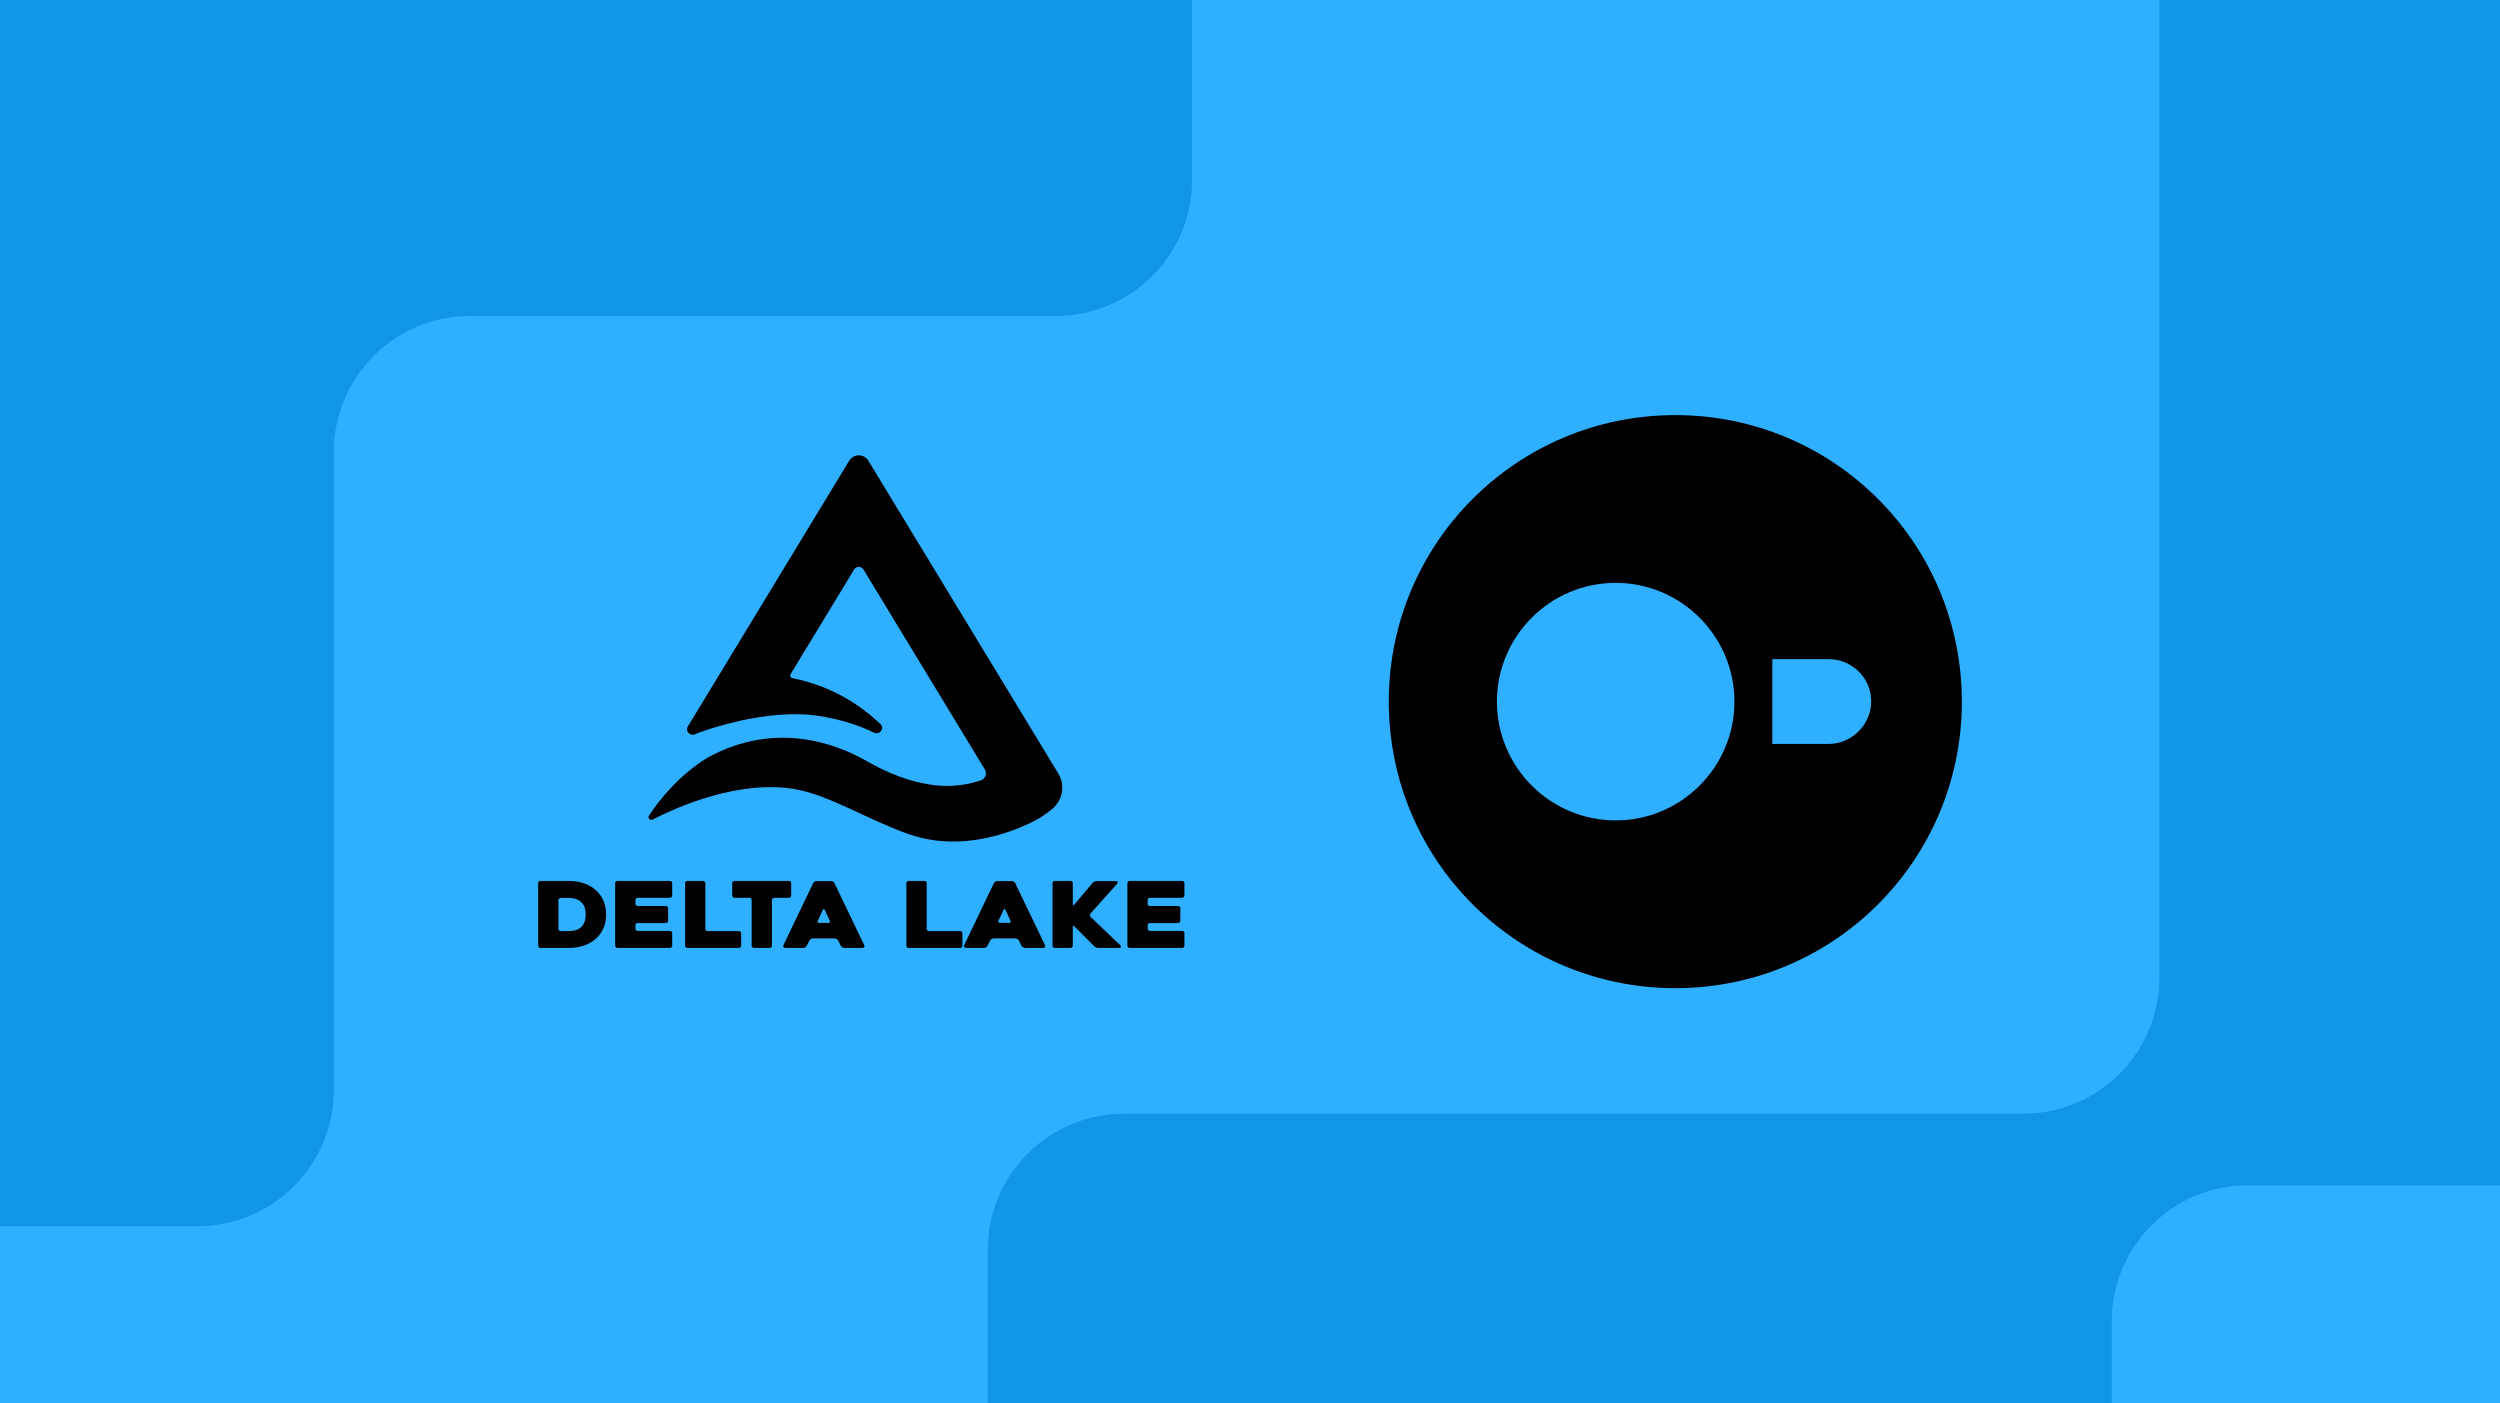 <svg xmlns="http://www.w3.org/2000/svg" width="367" height="206" fill="none" viewBox="0 0 367 206"><g clip-path="url(#clip0_3595_2263)"><rect width="367" height="206" fill="#2EAFFF"/><path fill="#1095E7" d="M165 163.5L297 163.5C308.046 163.5 317 154.546 317 143.5L317 -21L385 -21L385 206L145 206L145 183.5C145 172.454 153.954 163.5 165 163.5Z"/><path fill="#1095E7" d="M175 26.379L175 -1L-5 -1L-5 180L29 180C40.046 180 49 171.046 49 160L49 66.379C49 55.334 57.954 46.379 69 46.379L155 46.379C166.046 46.379 175 37.425 175 26.379Z"/><path fill="#2EAFFF" d="M330 174L437.693 174L477 174C488.046 174 497 182.954 497 194L497 256C497 267.046 488.046 276 477 276L330 276C318.954 276 310 267.046 310 256L310 194C310 182.954 318.954 174 330 174Z"/><path fill="#000" fill-rule="evenodd" d="M155.352 113.54L127.465 67.614C126.841 66.587 125.301 66.587 124.677 67.614L100.978 106.643C100.561 107.33 101.313 108.122 102.06 107.785C102.367 107.646 102.721 107.506 103.11 107.366L103.102 107.382C103.102 107.382 103.75 107.14 104.844 106.806C106.049 106.449 107.371 106.111 108.567 105.826C111.914 105.082 116.3 104.476 120.255 105.108C123.895 105.69 126.43 106.63 128.276 107.553C129.122 107.977 129.922 106.913 129.238 106.272C126.591 103.795 122.518 100.804 116.323 99.55C116.051 99.495 115.915 99.201 116.056 98.97L125.386 83.604C125.692 83.1 126.45 83.1 126.756 83.604L144.575 112.95C144.951 113.568 144.636 114.357 143.931 114.585C142.535 115.034 140.867 115.371 139 115.371C137.812 115.371 136.617 115.236 135.419 114.967C135.419 114.967 131.966 114.443 127.35 111.79C122.735 109.138 113.836 105.755 103.85 111.232C99.596 113.866 96.761 117.467 95.267 119.729C95.033 120.083 95.437 120.505 95.821 120.307C99.252 118.542 108.503 114.372 116.838 115.871C121.793 116.762 127.455 120.365 133.34 122.43C143.077 125.906 152.622 120.083 152.643 120.071C153.652 119.428 154.245 118.94 154.346 118.856L154.467 118.753C156.023 117.445 156.394 115.257 155.352 113.54Z" clip-rule="evenodd"/><path fill="#000" fill-rule="evenodd" d="M83.465 129.322C85.038 129.322 86.326 129.734 87.329 130.558C87.87 131.006 88.281 131.539 88.561 132.157C88.842 132.775 88.982 133.469 88.982 134.239C88.982 135.01 88.842 135.706 88.561 136.328C88.281 136.951 87.87 137.486 87.329 137.934C86.827 138.337 86.254 138.641 85.607 138.847C84.961 139.053 84.247 139.156 83.465 139.156H79.361C79.26 139.156 79.175 139.125 79.105 139.062C79.035 139 79 138.924 79 138.834V129.644C79 129.555 79.035 129.479 79.105 129.416C79.175 129.353 79.26 129.322 79.361 129.322H83.465ZM98.318 129.322C98.418 129.322 98.503 129.353 98.573 129.416C98.644 129.479 98.679 129.555 98.679 129.644V131.471C98.679 131.561 98.644 131.637 98.573 131.7C98.503 131.763 98.418 131.794 98.318 131.794H93.643C93.543 131.794 93.457 131.825 93.387 131.888C93.317 131.951 93.282 132.027 93.282 132.116V132.681C93.282 132.77 93.317 132.847 93.387 132.909C93.457 132.972 93.543 133.003 93.643 133.003H97.717C97.817 133.003 97.902 133.034 97.972 133.097C98.042 133.16 98.077 133.236 98.077 133.326V135.18C98.077 135.269 98.042 135.345 97.972 135.408C97.902 135.471 97.817 135.502 97.717 135.502H93.643C93.543 135.502 93.457 135.533 93.387 135.596C93.317 135.659 93.282 135.735 93.282 135.824V136.335C93.282 136.425 93.317 136.501 93.387 136.563C93.457 136.626 93.543 136.657 93.643 136.657H98.318C98.418 136.657 98.503 136.689 98.573 136.752C98.644 136.814 98.679 136.89 98.679 136.98V138.834C98.679 138.924 98.644 139 98.573 139.062C98.503 139.125 98.418 139.156 98.318 139.156H90.666C90.566 139.156 90.481 139.125 90.41 139.062C90.34 139 90.305 138.924 90.305 138.834V129.644C90.305 129.555 90.34 129.479 90.41 129.416C90.481 129.353 90.566 129.322 90.666 129.322H98.318ZM103.189 129.322C103.289 129.322 103.374 129.353 103.444 129.416C103.514 129.479 103.55 129.555 103.55 129.644V136.362C103.55 136.452 103.582 136.528 103.647 136.59C103.712 136.653 103.8 136.684 103.91 136.684H108.435C108.535 136.684 108.621 136.716 108.691 136.778C108.761 136.841 108.796 136.917 108.796 137.007V138.834C108.796 138.924 108.761 139 108.691 139.062C108.621 139.125 108.535 139.156 108.435 139.156H100.933C100.823 139.156 100.736 139.125 100.671 139.062C100.605 139 100.573 138.924 100.573 138.834V129.644C100.573 129.555 100.605 129.479 100.671 129.416C100.736 129.353 100.823 129.322 100.933 129.322H103.189ZM115.787 129.322C115.897 129.322 115.984 129.353 116.05 129.416C116.115 129.479 116.147 129.555 116.147 129.644V131.471C116.147 131.561 116.115 131.637 116.05 131.7C115.984 131.763 115.897 131.794 115.787 131.794H113.682C113.581 131.794 113.496 131.825 113.426 131.888C113.356 131.951 113.321 132.027 113.321 132.117V138.834C113.321 138.924 113.288 139 113.224 139.062C113.158 139.125 113.07 139.156 112.96 139.156H110.705C110.605 139.156 110.52 139.125 110.45 139.062C110.38 139 110.344 138.924 110.344 138.834V132.117C110.344 132.027 110.312 131.951 110.247 131.888C110.181 131.825 110.094 131.794 109.984 131.794H107.849C107.749 131.794 107.663 131.763 107.594 131.7C107.523 131.637 107.488 131.561 107.488 131.471V129.644C107.488 129.555 107.523 129.479 107.594 129.416C107.663 129.353 107.749 129.322 107.849 129.322H115.787ZM121.996 129.336C122.095 129.336 122.193 129.365 122.289 129.423C122.384 129.481 122.451 129.55 122.491 129.631L126.881 138.767C126.921 138.847 126.914 138.932 126.859 139.022C126.804 139.112 126.696 139.156 126.535 139.156H123.965C123.854 139.156 123.752 139.127 123.657 139.069C123.561 139.011 123.489 138.941 123.439 138.861L123.033 138.055C122.983 137.974 122.91 137.905 122.815 137.846C122.72 137.788 122.622 137.759 122.522 137.759H119.35C119.239 137.759 119.136 137.788 119.041 137.846C118.946 137.905 118.879 137.974 118.838 138.055L118.417 138.861C118.377 138.941 118.31 139.011 118.215 139.069C118.119 139.127 118.021 139.156 117.921 139.156H115.335C115.286 139.156 115.233 139.147 115.178 139.129C115.123 139.112 115.078 139.085 115.042 139.049C115.008 139.013 114.985 138.968 114.975 138.915C114.965 138.861 114.98 138.798 115.02 138.726L119.379 129.631C119.42 129.55 119.487 129.481 119.583 129.423C119.678 129.365 119.78 129.336 119.891 129.336H121.996ZM135.676 129.322C135.775 129.322 135.861 129.353 135.931 129.416C136.001 129.479 136.036 129.555 136.036 129.644V136.362C136.036 136.452 136.069 136.528 136.134 136.59C136.199 136.653 136.286 136.684 136.397 136.684H140.922C141.022 136.684 141.107 136.716 141.178 136.778C141.248 136.841 141.283 136.917 141.283 137.007V138.834C141.283 138.924 141.248 139 141.178 139.062C141.107 139.125 141.022 139.156 140.922 139.156H133.42C133.31 139.156 133.222 139.125 133.158 139.062C133.092 139 133.06 138.924 133.06 138.834V129.644C133.06 129.555 133.092 129.479 133.158 129.416C133.222 129.353 133.31 129.322 133.42 129.322H135.676ZM148.529 129.336C148.628 129.336 148.727 129.365 148.822 129.423C148.917 129.481 148.984 129.55 149.024 129.631L153.415 138.767C153.454 138.847 153.447 138.932 153.392 139.022C153.337 139.112 153.229 139.156 153.068 139.156H150.498C150.387 139.156 150.285 139.127 150.19 139.069C150.095 139.011 150.022 138.941 149.972 138.861L149.566 138.055C149.516 137.974 149.443 137.905 149.348 137.846C149.253 137.788 149.155 137.759 149.055 137.759H145.883C145.772 137.759 145.67 137.788 145.575 137.846C145.479 137.905 145.412 137.974 145.372 138.055L144.95 138.861C144.91 138.941 144.843 139.011 144.748 139.069C144.653 139.127 144.554 139.156 144.455 139.156H141.869C141.819 139.156 141.766 139.147 141.711 139.129C141.656 139.112 141.611 139.085 141.576 139.049C141.541 139.013 141.518 138.968 141.508 138.915C141.498 138.861 141.514 138.798 141.553 138.726L145.913 129.631C145.953 129.55 146.021 129.481 146.116 129.423C146.211 129.365 146.314 129.336 146.424 129.336H148.529ZM157.128 129.322C157.228 129.322 157.313 129.353 157.383 129.416C157.453 129.479 157.488 129.555 157.488 129.644V132.734C157.488 132.824 157.508 132.876 157.549 132.889C157.588 132.902 157.639 132.873 157.699 132.802L160.405 129.591C160.465 129.519 160.55 129.459 160.66 129.409C160.77 129.36 160.881 129.336 160.991 129.336H163.862C163.973 129.336 164.043 129.378 164.073 129.463C164.103 129.548 164.088 129.626 164.028 129.698L160.074 134.118C160.014 134.19 159.986 134.273 159.991 134.367C159.996 134.461 160.034 134.539 160.104 134.602C160.444 134.933 160.806 135.278 161.187 135.636C161.567 135.995 161.946 136.355 162.321 136.718C162.697 137.081 163.068 137.439 163.434 137.793C163.799 138.147 164.148 138.476 164.479 138.78C164.548 138.852 164.574 138.932 164.554 139.022C164.534 139.111 164.469 139.156 164.358 139.156H161.247C161.136 139.156 161.024 139.134 160.908 139.089C160.793 139.044 160.705 138.986 160.645 138.915L157.729 135.999C157.659 135.927 157.601 135.901 157.556 135.918C157.511 135.936 157.488 135.99 157.488 136.08V138.834C157.488 138.924 157.453 139 157.383 139.062C157.313 139.125 157.228 139.156 157.128 139.156H154.872C154.762 139.156 154.674 139.125 154.609 139.062C154.544 139 154.512 138.924 154.512 138.834V129.644C154.512 129.555 154.544 129.479 154.609 129.416C154.674 129.353 154.762 129.322 154.872 129.322H157.128ZM173.514 129.322C173.614 129.322 173.699 129.353 173.769 129.416C173.839 129.479 173.874 129.555 173.874 129.644V131.471C173.874 131.561 173.839 131.637 173.769 131.7C173.699 131.763 173.614 131.794 173.514 131.794H168.838C168.738 131.794 168.653 131.825 168.583 131.888C168.512 131.951 168.477 132.027 168.477 132.116V132.681C168.477 132.77 168.512 132.847 168.583 132.909C168.653 132.972 168.738 133.003 168.838 133.003H172.912C173.012 133.003 173.097 133.034 173.168 133.097C173.238 133.16 173.273 133.236 173.273 133.326V135.18C173.273 135.269 173.238 135.345 173.168 135.408C173.097 135.471 173.012 135.502 172.912 135.502H168.838C168.738 135.502 168.653 135.533 168.583 135.596C168.512 135.659 168.477 135.735 168.477 135.824V136.335C168.477 136.425 168.512 136.501 168.583 136.563C168.653 136.626 168.738 136.657 168.838 136.657H173.514C173.614 136.657 173.699 136.689 173.769 136.752C173.839 136.814 173.874 136.89 173.874 136.98V138.834C173.874 138.924 173.839 139 173.769 139.062C173.699 139.125 173.614 139.156 173.514 139.156H165.862C165.761 139.156 165.676 139.125 165.606 139.062C165.536 139 165.501 138.924 165.501 138.834V129.644C165.501 129.555 165.536 129.479 165.606 129.416C165.676 129.353 165.761 129.322 165.862 129.322H173.514ZM83.465 131.821H82.337C82.237 131.821 82.152 131.852 82.082 131.915C82.011 131.978 81.977 132.054 81.977 132.143V136.362C81.977 136.452 82.011 136.528 82.082 136.59C82.152 136.653 82.237 136.684 82.337 136.684H83.465C83.745 136.684 84.036 136.653 84.337 136.59C84.637 136.528 84.908 136.409 85.149 136.234C85.389 136.06 85.587 135.813 85.743 135.495C85.898 135.177 85.976 134.763 85.976 134.253C85.976 133.742 85.898 133.328 85.743 133.01C85.587 132.692 85.386 132.446 85.141 132.271C84.896 132.096 84.625 131.978 84.329 131.915C84.034 131.852 83.745 131.821 83.465 131.821ZM120.928 133.433C120.878 133.433 120.833 133.473 120.793 133.554L120.041 135.18C120.001 135.26 120.001 135.33 120.041 135.388C120.081 135.446 120.156 135.475 120.267 135.475H121.605C121.705 135.475 121.778 135.446 121.823 135.388C121.868 135.33 121.865 135.26 121.815 135.18C121.715 134.956 121.594 134.694 121.454 134.394C121.314 134.094 121.183 133.814 121.063 133.554C121.023 133.473 120.978 133.433 120.928 133.433ZM147.461 133.433C147.411 133.433 147.366 133.473 147.326 133.554L146.574 135.18C146.534 135.26 146.534 135.33 146.574 135.388C146.614 135.446 146.69 135.475 146.8 135.475H148.138C148.238 135.475 148.311 135.446 148.356 135.388C148.401 135.33 148.398 135.26 148.348 135.18C148.248 134.956 148.127 134.694 147.987 134.394C147.847 134.094 147.717 133.814 147.597 133.554C147.556 133.473 147.511 133.433 147.461 133.433Z" clip-rule="evenodd"/><path fill="#000" d="M245.937 145.063C222.667 145.063 203.874 126.27 203.874 103C203.874 79.73 222.667 60.937 245.937 60.937C269.207 60.937 288 79.73 288 103C288 126.27 269.207 145.063 245.937 145.063Z"/><path fill="#2EAFFF" d="M268.428 96.76H260.176V109.213H268.428C271.849 109.213 274.692 106.37 274.692 102.949C274.692 99.502 271.849 96.76 268.428 96.76Z"/><path fill="#2EAFFF" d="M219.746 103C219.746 112.61 227.57 120.434 237.18 120.434C246.791 120.434 254.614 112.61 254.614 103C254.614 93.39 246.791 85.566 237.18 85.566C227.57 85.566 219.746 93.39 219.746 103Z"/></g><defs><clipPath id="clip0_3595_2263"><rect width="367" height="206" fill="#fff"/></clipPath></defs></svg>